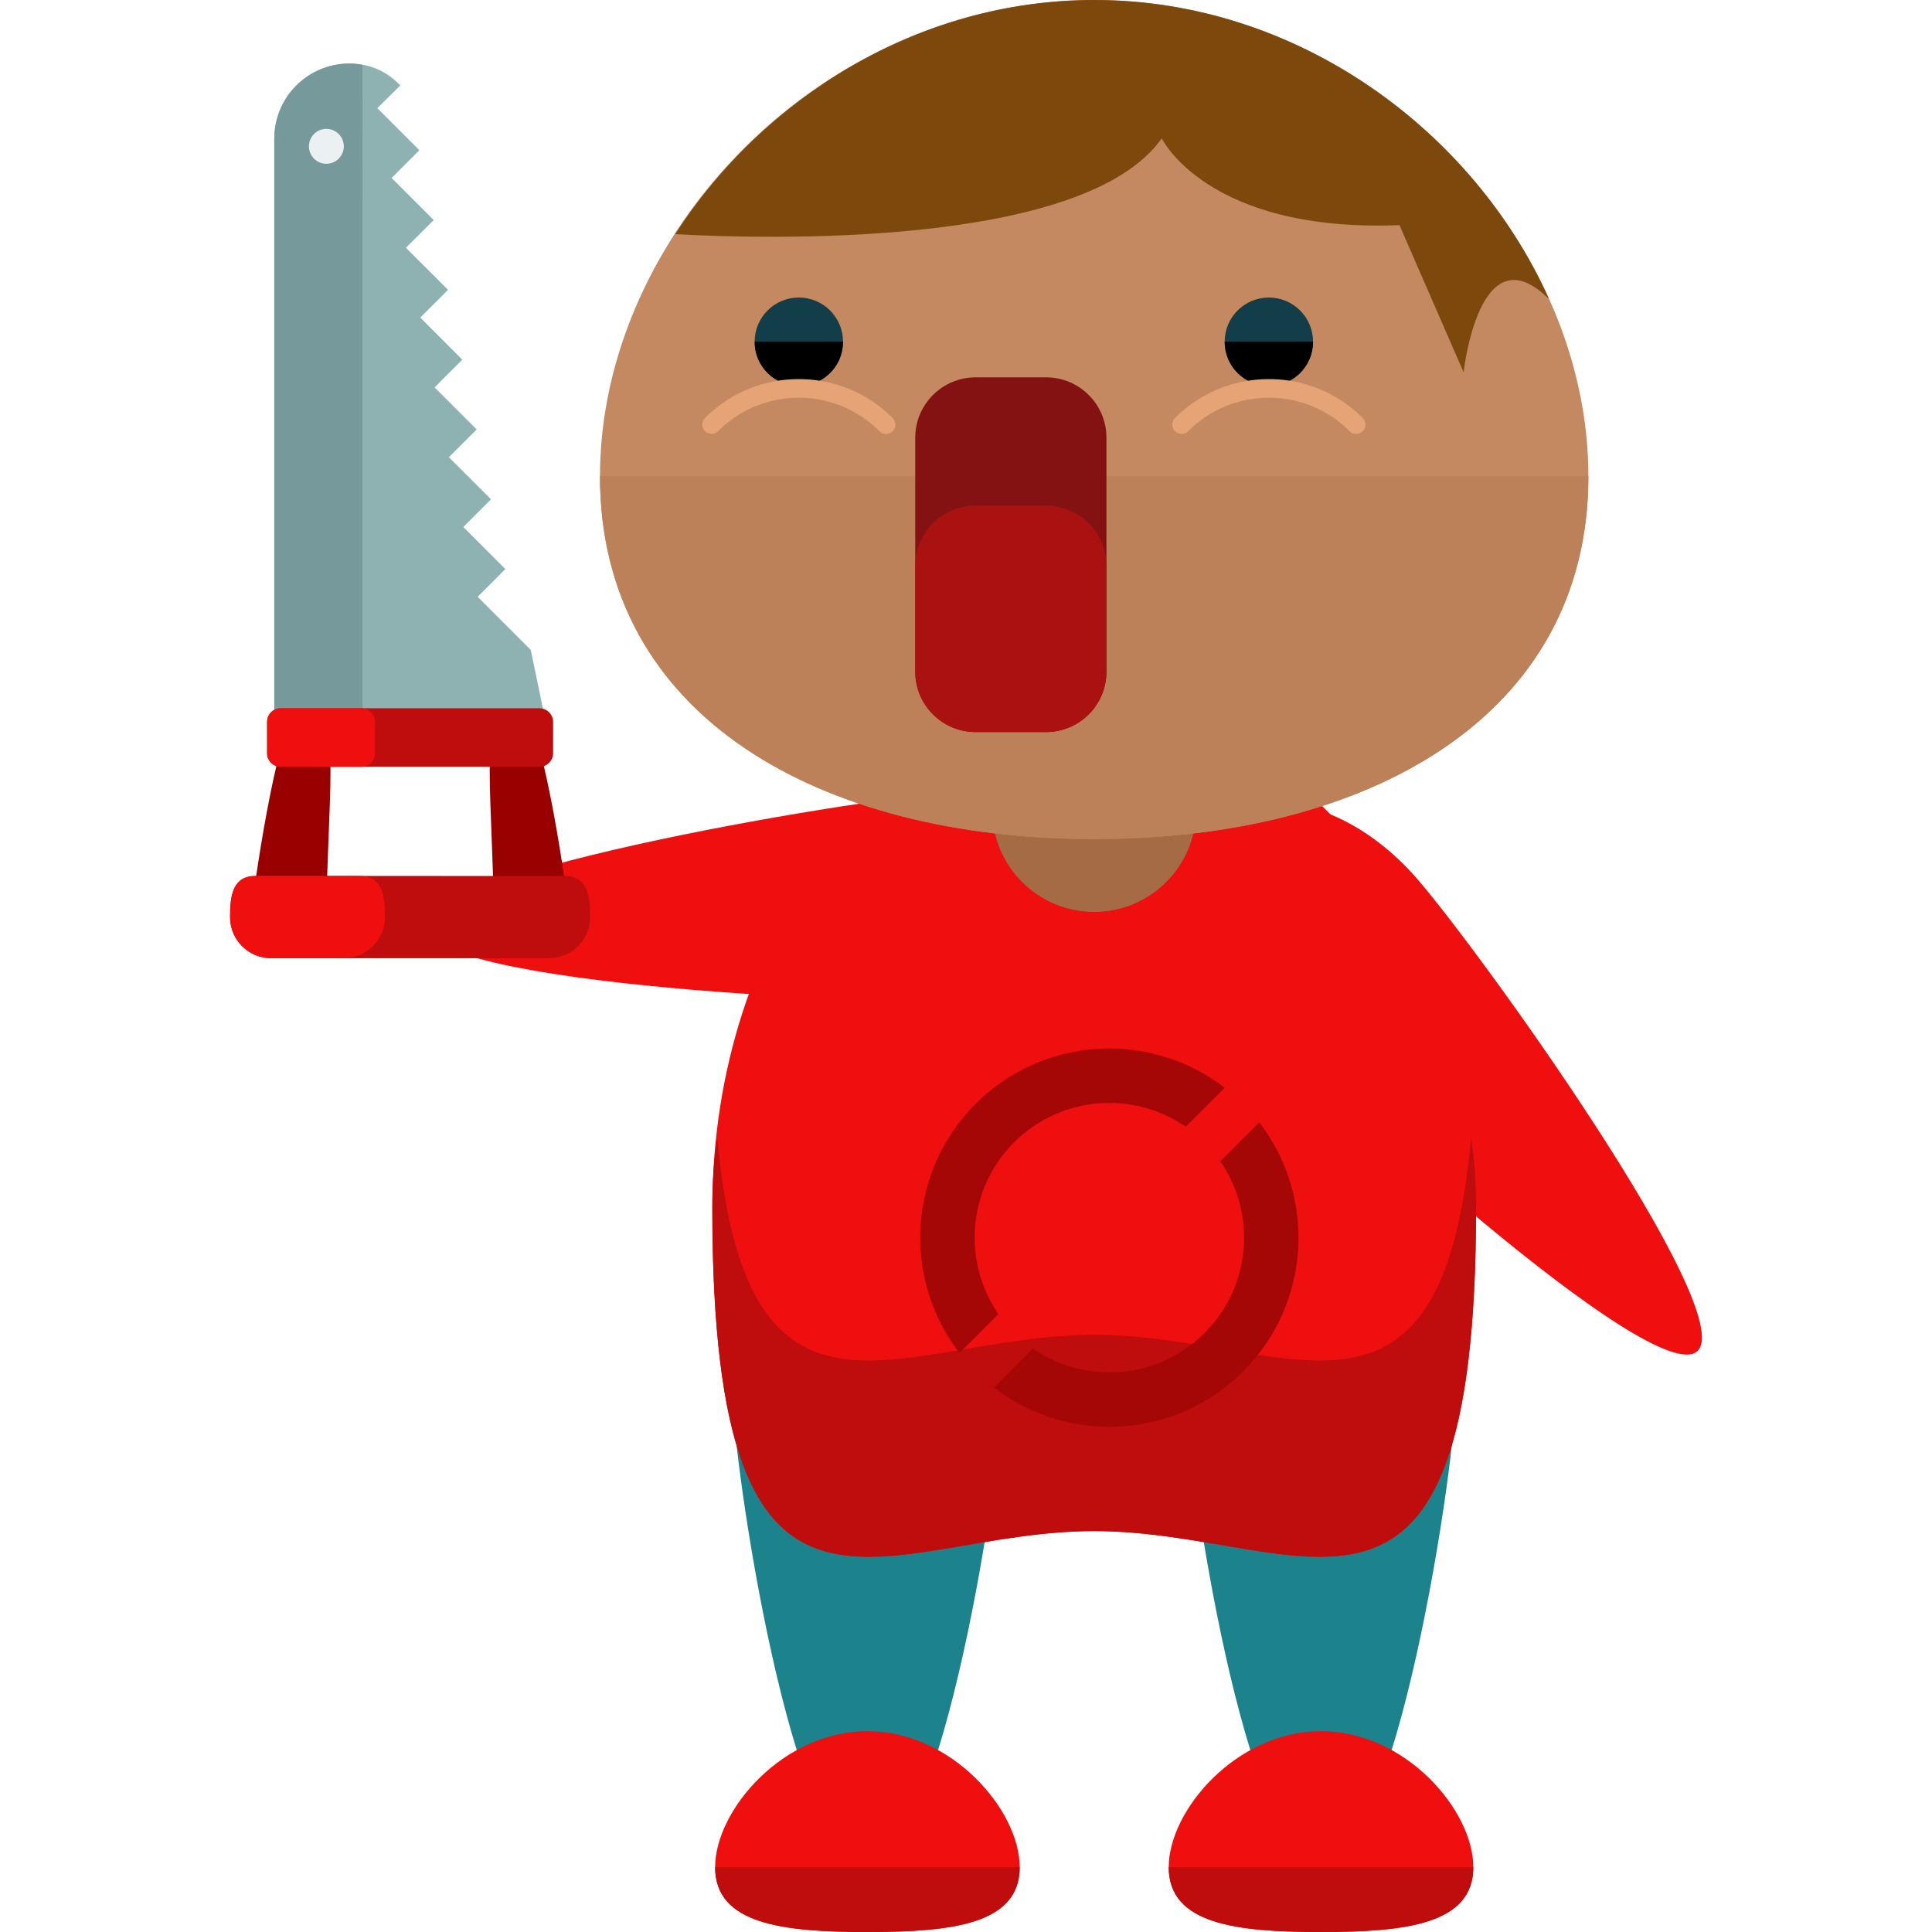 <svg xmlns="http://www.w3.org/2000/svg" viewBox="0 0 504.123 504.123"><path d="M261.666 361.913c0 19.503-15.817 124.668-35.336 124.668-19.495 0-35.304-105.173-35.304-124.668 0-19.495 15.817-35.32 35.304-35.32 19.519 0 35.336 15.825 35.336 35.32zm118.351 0c0 19.503-15.817 124.668-35.336 124.668-19.495 0-35.304-105.173-35.304-124.668 0-19.495 15.817-35.32 35.304-35.32 19.519 0 35.336 15.825 35.336 35.32z" fill="#1C828C"/><path d="M385.153 315.242c0 126.33-44.599 84.259-99.643 84.259-55.028 0-99.643 42.071-99.643-84.259 0-72.231 44.631-130.781 99.643-130.781 55.028.009 99.643 58.558 99.643 130.781z" fill="#EF0F0F"/><path d="M319.861 214.315c11.28-10.027 33.312-3.663 49.231 14.218 15.896 17.881 85.016 114.018 73.767 124.062-11.296 10.012-98.721-69.892-114.617-87.773-15.888-17.857-19.637-40.479-8.381-50.507z" fill="#EF0F0F"/><path d="M285.51 348.31c-49.554 0-90.632 34.036-98.336-51.389-.843 5.104-1.308 11.138-1.308 18.33 0 126.33 44.615 84.259 99.643 84.259 55.044 0 99.643 42.071 99.643-84.259 0-7.192-.465-13.225-1.308-18.33-7.687 85.425-48.765 51.389-98.334 51.389z" fill="#BF0C0C"/><path d="M266.077 487.219c0 14.935-17.802 16.904-39.739 16.904s-39.739-1.961-39.739-16.904 17.802-35.509 39.739-35.509 39.739 20.567 39.739 35.509z" fill="#EF0F0F"/><path d="M266.077 487.219c0 14.935-17.802 16.904-39.739 16.904s-39.739-1.961-39.739-16.904" fill="#BF0C0C"/><path d="M384.436 487.219c0 14.935-17.802 16.904-39.739 16.904s-39.739-1.961-39.739-16.904 17.802-35.509 39.739-35.509 39.739 20.567 39.739 35.509z" fill="#EF0F0F"/><path d="M384.436 487.219c0 14.935-17.802 16.904-39.739 16.904s-39.739-1.961-39.739-16.904" fill="#BF0C0C"/><path d="M295.986 231.219c-.89-15.061-20.968-26.136-44.859-24.757-23.891 1.402-140.737 20.512-139.91 35.564.906 15.069 119.249 20.385 143.124 18.983 23.859-1.393 42.512-14.729 41.645-29.79z" fill="#EF0F0F"/><circle cx="285.51" cy="211.361" r="26.585" fill="#A56B44"/><path d="M414.463 124.258c0 63.008-57.738 94.681-128.937 94.681-71.215 0-128.969-31.673-128.969-94.681C156.557 61.235 214.31 0 285.526 0c71.199 0 128.937 61.235 128.937 124.258z" fill="#C48960"/><path d="M414.463 124.258c0 63.008-57.738 94.681-128.937 94.681-71.215 0-128.969-31.673-128.969-94.681" fill="#BC8158"/><circle cx="208.442" cy="89.167" r="11.532" fill="#113E49"/><path d="M219.974 89.167c0 6.388-5.167 11.54-11.54 11.54-6.372 0-11.524-5.152-11.524-11.54"/><path d="M231.191 113.223a2.377 2.377 0 0 1-1.725-.717c-5.632-5.624-13.107-8.72-21.047-8.72h-.016c-7.94 0-15.399 3.104-21 8.712-.953.953-2.489.977-3.434.008a2.4 2.4 0 0 1-.031-3.419c6.538-6.546 15.218-10.161 24.458-10.161h.016c9.263 0 17.951 3.592 24.505 10.145.937.937.937 2.505 0 3.434-.466.497-1.081.718-1.726.718z" fill="#E5A376"/><circle cx="331.086" cy="89.167" r="11.532" fill="#113E49"/><path d="M319.554 89.167c0 6.388 5.152 11.54 11.54 11.54 6.372 0 11.524-5.152 11.524-11.54"/><path d="M308.345 113.223c.599 0 1.229-.221 1.709-.717 5.632-5.624 13.107-8.72 21.047-8.72h.016c7.94 0 15.415 3.104 21.016 8.712a2.405 2.405 0 0 0 3.434.008c.953-.922.969-2.458.016-3.419-6.506-6.546-15.218-10.161-24.458-10.161h-.016c-9.247 0-17.936 3.592-24.505 10.145-.922.937-.922 2.505 0 3.434.473.497 1.087.718 1.741.718z" fill="#E5A376"/><path d="M288.708 175.262c0 8.696-7.058 15.754-15.754 15.754h-18.385c-8.696 0-15.754-7.058-15.754-15.754v-61.046c0-8.696 7.058-15.754 15.754-15.754h18.385c8.696 0 15.754 7.058 15.754 15.754v61.046z" fill="#841212"/><path d="M272.954 131.938h-18.385c-8.696 0-15.754 7.058-15.754 15.754v27.569c0 8.696 7.058 15.754 15.754 15.754h18.385c8.696 0 15.754-7.058 15.754-15.754v-27.569c0-8.696-7.058-15.754-15.754-15.754z" fill="#AA1111"/><path d="M264.604 298.086c12.201-12.186 31.106-13.556 44.804-4.096l10.169-10.153c-19.369-14.935-47.262-13.556-65.016 4.198-17.739 17.747-19.141 45.647-4.198 65l10.153-10.153c-9.452-13.697-8.097-32.61 4.088-44.796zm63.969-5.238l-10.153 10.153c9.46 13.698 8.09 32.61-4.096 44.804s-31.106 13.548-44.804 4.096l-10.153 10.161c19.354 14.935 47.246 13.54 65-4.206 17.754-17.746 19.141-45.654 4.206-65.008z" fill="#A50707"/><path d="M76.543 188.416c12.446-2.182 9.799 4.506 8.633 46.694-.11 4.112-7.31 7.459-11.429 7.467-4.135-.008-8.058-.189-8.058-4.324-.008-4.119 6.789-49.12 10.854-49.837zm60.936-.008c-12.43-2.166-9.799 4.521-8.633 46.702.126 4.112 7.326 7.459 11.429 7.459 4.135.008 8.058-.189 8.058-4.324.008-4.119-6.774-49.112-10.854-49.837z" fill="#990000"/><path d="M138.495 169.59l-13.863-13.871 7.231-7.231-10.973-10.98 7.231-7.231-10.988-10.973 7.247-7.247-10.973-10.973 7.231-7.239-10.973-10.98 7.247-7.231-10.988-10.98 7.247-7.239-10.988-10.98 7.247-7.239-10.974-10.973 5.994-5.931c-3.356-3.552-7.814-5.711-13.265-5.711-10.847 0-19.614 8.775-19.614 19.614v151.048c0 10.831 8.767 11.13 19.598 11.13 10.847 0 51.365 1.481 51.358-9.342l-4.032-19.441z" fill="#8EB2B2"/><path d="M71.573 36.202V187.25c0 3.978 1.182 6.53 3.214 8.168l19.803-.008.016-178.483c-1.111-.197-2.229-.347-3.419-.347-10.847.001-19.614 8.784-19.614 19.622z" fill="#76999B"/><path d="M140.756 184.808c1.969.008 3.568 1.615 3.568 3.568v8.145a3.575 3.575 0 0 1-3.584 3.576l-67.474-.016a3.558 3.558 0 0 1-3.568-3.56v-8.145a3.57 3.57 0 0 1 3.568-3.568h67.49z" fill="#BF0C0C"/><path d="M69.698 188.377v8.145a3.558 3.558 0 0 0 3.568 3.56l21.031.008c1.969.008 3.584-1.599 3.568-3.568v-8.145c0-1.961-1.599-3.552-3.584-3.568H73.266a3.569 3.569 0 0 0-3.568 3.568z" fill="#EF0F0F"/><circle cx="85.16" cy="38.179" r="4.553" fill="#EBF0F2"/><path d="M147.278 228.573c5.923-.008 6.711 4.805 6.711 10.728s-4.813 10.736-10.736 10.728H70.769c-5.939.008-10.736-4.797-10.736-10.728s.788-10.728 6.711-10.736l80.534.008z" fill="#BF0C0C"/><path d="M60.033 239.301c0 5.931 4.797 10.736 10.736 10.728l18.936.008c5.923 0 10.752-4.813 10.752-10.736 0-5.923-.803-10.736-6.727-10.736H66.744c-5.923.008-6.711 4.805-6.711 10.736z" fill="#EF0F0F"/><path d="M285.526 0c-46.167 0-86.567 25.805-109.355 61.101 23.032 1.276 106.646 3.781 126.968-25.001 0 0 11.815 24.615 62.031 22.646l16.738 38.4s3.938-36.431 21.662-19.692c.197.181.386.26.567.433C384.483 34.257 338.774 0 285.526 0z" fill="#7C480B"/></svg>